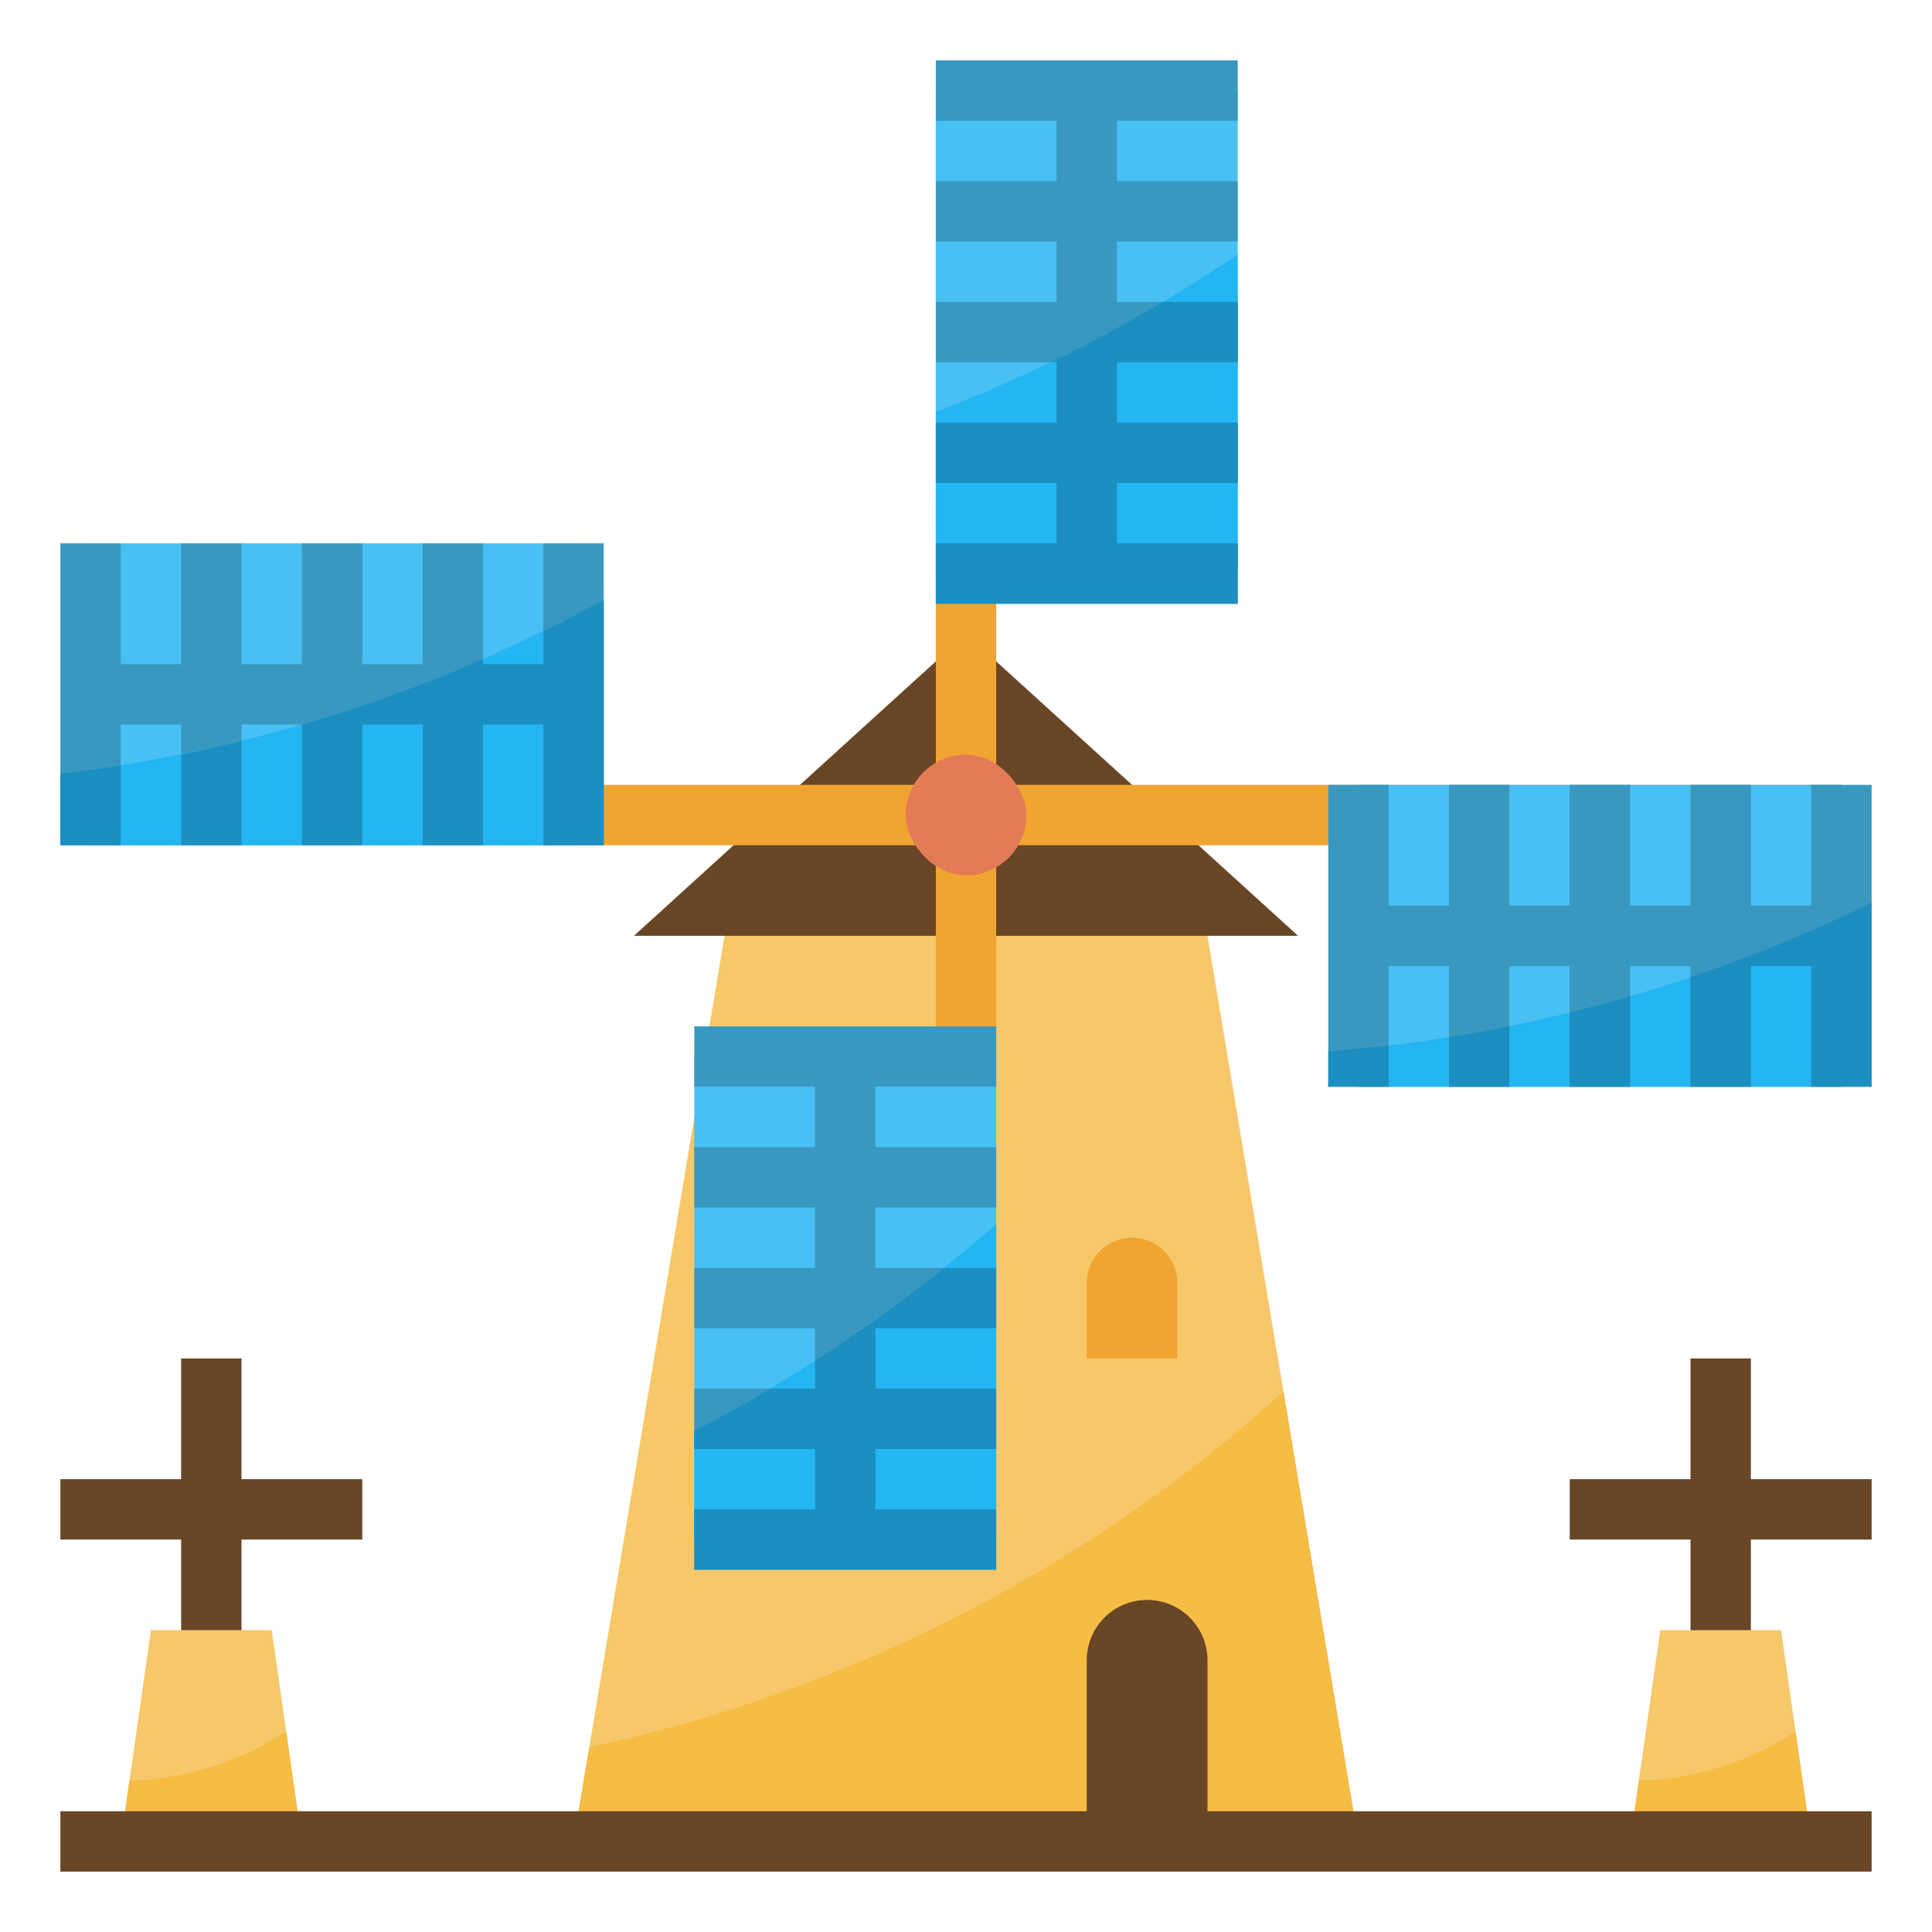 <svg height="512" viewBox="0 0 512 512" width="512" xmlns="http://www.w3.org/2000/svg"><path d="m64 360h-16v32h-32v16h32v32h16v-32h32v-16h-32z" fill="#694626"/><path d="m464 392v-32h-16v32h-32v16h32v32h16v-32h32v-16z" fill="#694626"/><path d="m432 488 8-56h32l8 56z" fill="#f6c869"/><path d="m32 488 8-56h32l8 56z" fill="#f6c869"/><path d="m34.3 471.884-2.3 16.116h48l-4.16-29.123a79.531 79.531 0 0 1 -41.54 13.007z" fill="#f6bc44"/><path d="m434.3 471.884-2.3 16.116h48l-4.16-29.123a79.531 79.531 0 0 1 -41.54 13.007z" fill="#f6bc44"/><path d="m320 248v-8h-128v8l-40 240h208z" fill="#f6c869"/><path d="m156.157 463.056-4.157 24.944h208l-19.867-119.2a398.841 398.841 0 0 1 -183.976 94.256z" fill="#f6bc44"/><path d="m320 488v-48a16 16 0 0 0 -16-16 16 16 0 0 0 -16 16v48z" fill="#694626"/><path d="m168 248h176l-88-80z" fill="#694626"/><path d="m288 340v20h24v-20a12 12 0 0 0 -12-12 12 12 0 0 0 -12 12z" fill="#f1a531"/><path d="m248 24h16v384h-16z" fill="#f1a531"/><path d="m24 208h464v16h-464z" fill="#f1a531"/><path d="m24 144h128v80h-128z" fill="#48c0f3"/><path d="m144 144v32h-16v-32h-16v32h-16v-32h-16v32h-16v-32h-16v32h-16v-32h-16v32 16 32h16v-32h16v32h16v-32h16v32h16v-32h16v32h16v-32h16v32h16v-32-16-32z" fill="#3998c0"/><path d="m248 24h80v128h-80z" fill="#48c0f3"/><path d="m328 32v-16h-32-16-32v16h32v16h-32v16h32v16h-32v16h32v16h-32v16h32v16h-32v16h32 16 32v-16h-32v-16h32v-16h-32v-16h32v-16h-32v-16h32v-16h-32v-16z" fill="#3998c0"/><path d="m184 280h80v128h-80z" fill="#48c0f3"/><path d="m264 288v-16h-32-16-32v16h32v16h-32v16h32v16h-32v16h32v16h-32v16h32v16h-32v16h80v-16h-32v-16h32v-16h-32v-16h32v-16h-32v-16h32v-16h-32v-16z" fill="#3998c0"/><rect fill="#e37c55" height="32" rx="16" width="32" x="240" y="200"/><path d="m16 480h480v16h-480z" fill="#694626"/><path d="m360 208h128v80h-128z" fill="#48c0f3"/><path d="m360 278v10h128v-45a397.232 397.232 0 0 1 -128 35z" fill="#24b5f3"/><path d="m480 208v32h-16v-32h-16v32h-16v-32h-16v32h-16v-32h-16v32h-16v-32h-16v32 16 32h16v-32h16v32h16v-32h16v32h16v-32h16v32h16v-32h16v32h16v-80z" fill="#3998c0"/><g fill="#1c8fc0"><path d="m352 278.611v9.389h16v-10.967q-7.953.951-16 1.578z"/><path d="m448 258.954v29.046h16v-32h16v32h16v-48.768a397.51 397.51 0 0 1 -48 19.722z"/><path d="m384 274.84v13.16h16v-16.017c-5.291 1.074-10.636 1.995-16 2.857z"/><path d="m416 268.322v19.678h16v-24.01c-5.294 1.542-10.618 3.01-16 4.332z"/></g><path d="m184 379.135v28.865h80v-83.625a400.591 400.591 0 0 1 -80 54.76z" fill="#24b5f3"/><path d="m216 360.586v7.414h-11.906c-6.573 3.908-13.285 7.6-20.094 11.135v4.865h32v16h-32v16h80v-16h-32v-16h32v-16h-32v-16h32v-16h-13.814a400.834 400.834 0 0 1 -34.186 24.586z" fill="#1c8fc0"/><path d="m24 204.016v19.984h128v-60.865a397.087 397.087 0 0 1 -128 40.881z" fill="#24b5f3"/><path d="m16 205.033v18.967h16v-21.16c-5.295.852-10.638 1.551-16 2.193z" fill="#1c8fc0"/><path d="m144 167.232v8.768h-16v-1.379a396.885 396.885 0 0 1 -48.037 17.379h.037v32h16v-32h16v32h16v-32h16v32h16v-65.046c-5.259 2.883-10.6 5.628-16 8.278z" fill="#1c8fc0"/><path d="m48 199.983v24.017h16v-27.678c-5.3 1.306-10.619 2.568-16 3.661z" fill="#1c8fc0"/><path d="m248 109.178v42.822h80v-84.567a398.857 398.857 0 0 1 -80 41.745z" fill="#24b5f3"/><path d="m278.5 96h1.5v16h-32v16h32v16h-32v16h80v-16h-32v-16h32v-16h-32v-16h32v-16h-19.906c-9.62 5.72-19.474 11.086-29.594 16z" fill="#1c8fc0"/></svg>